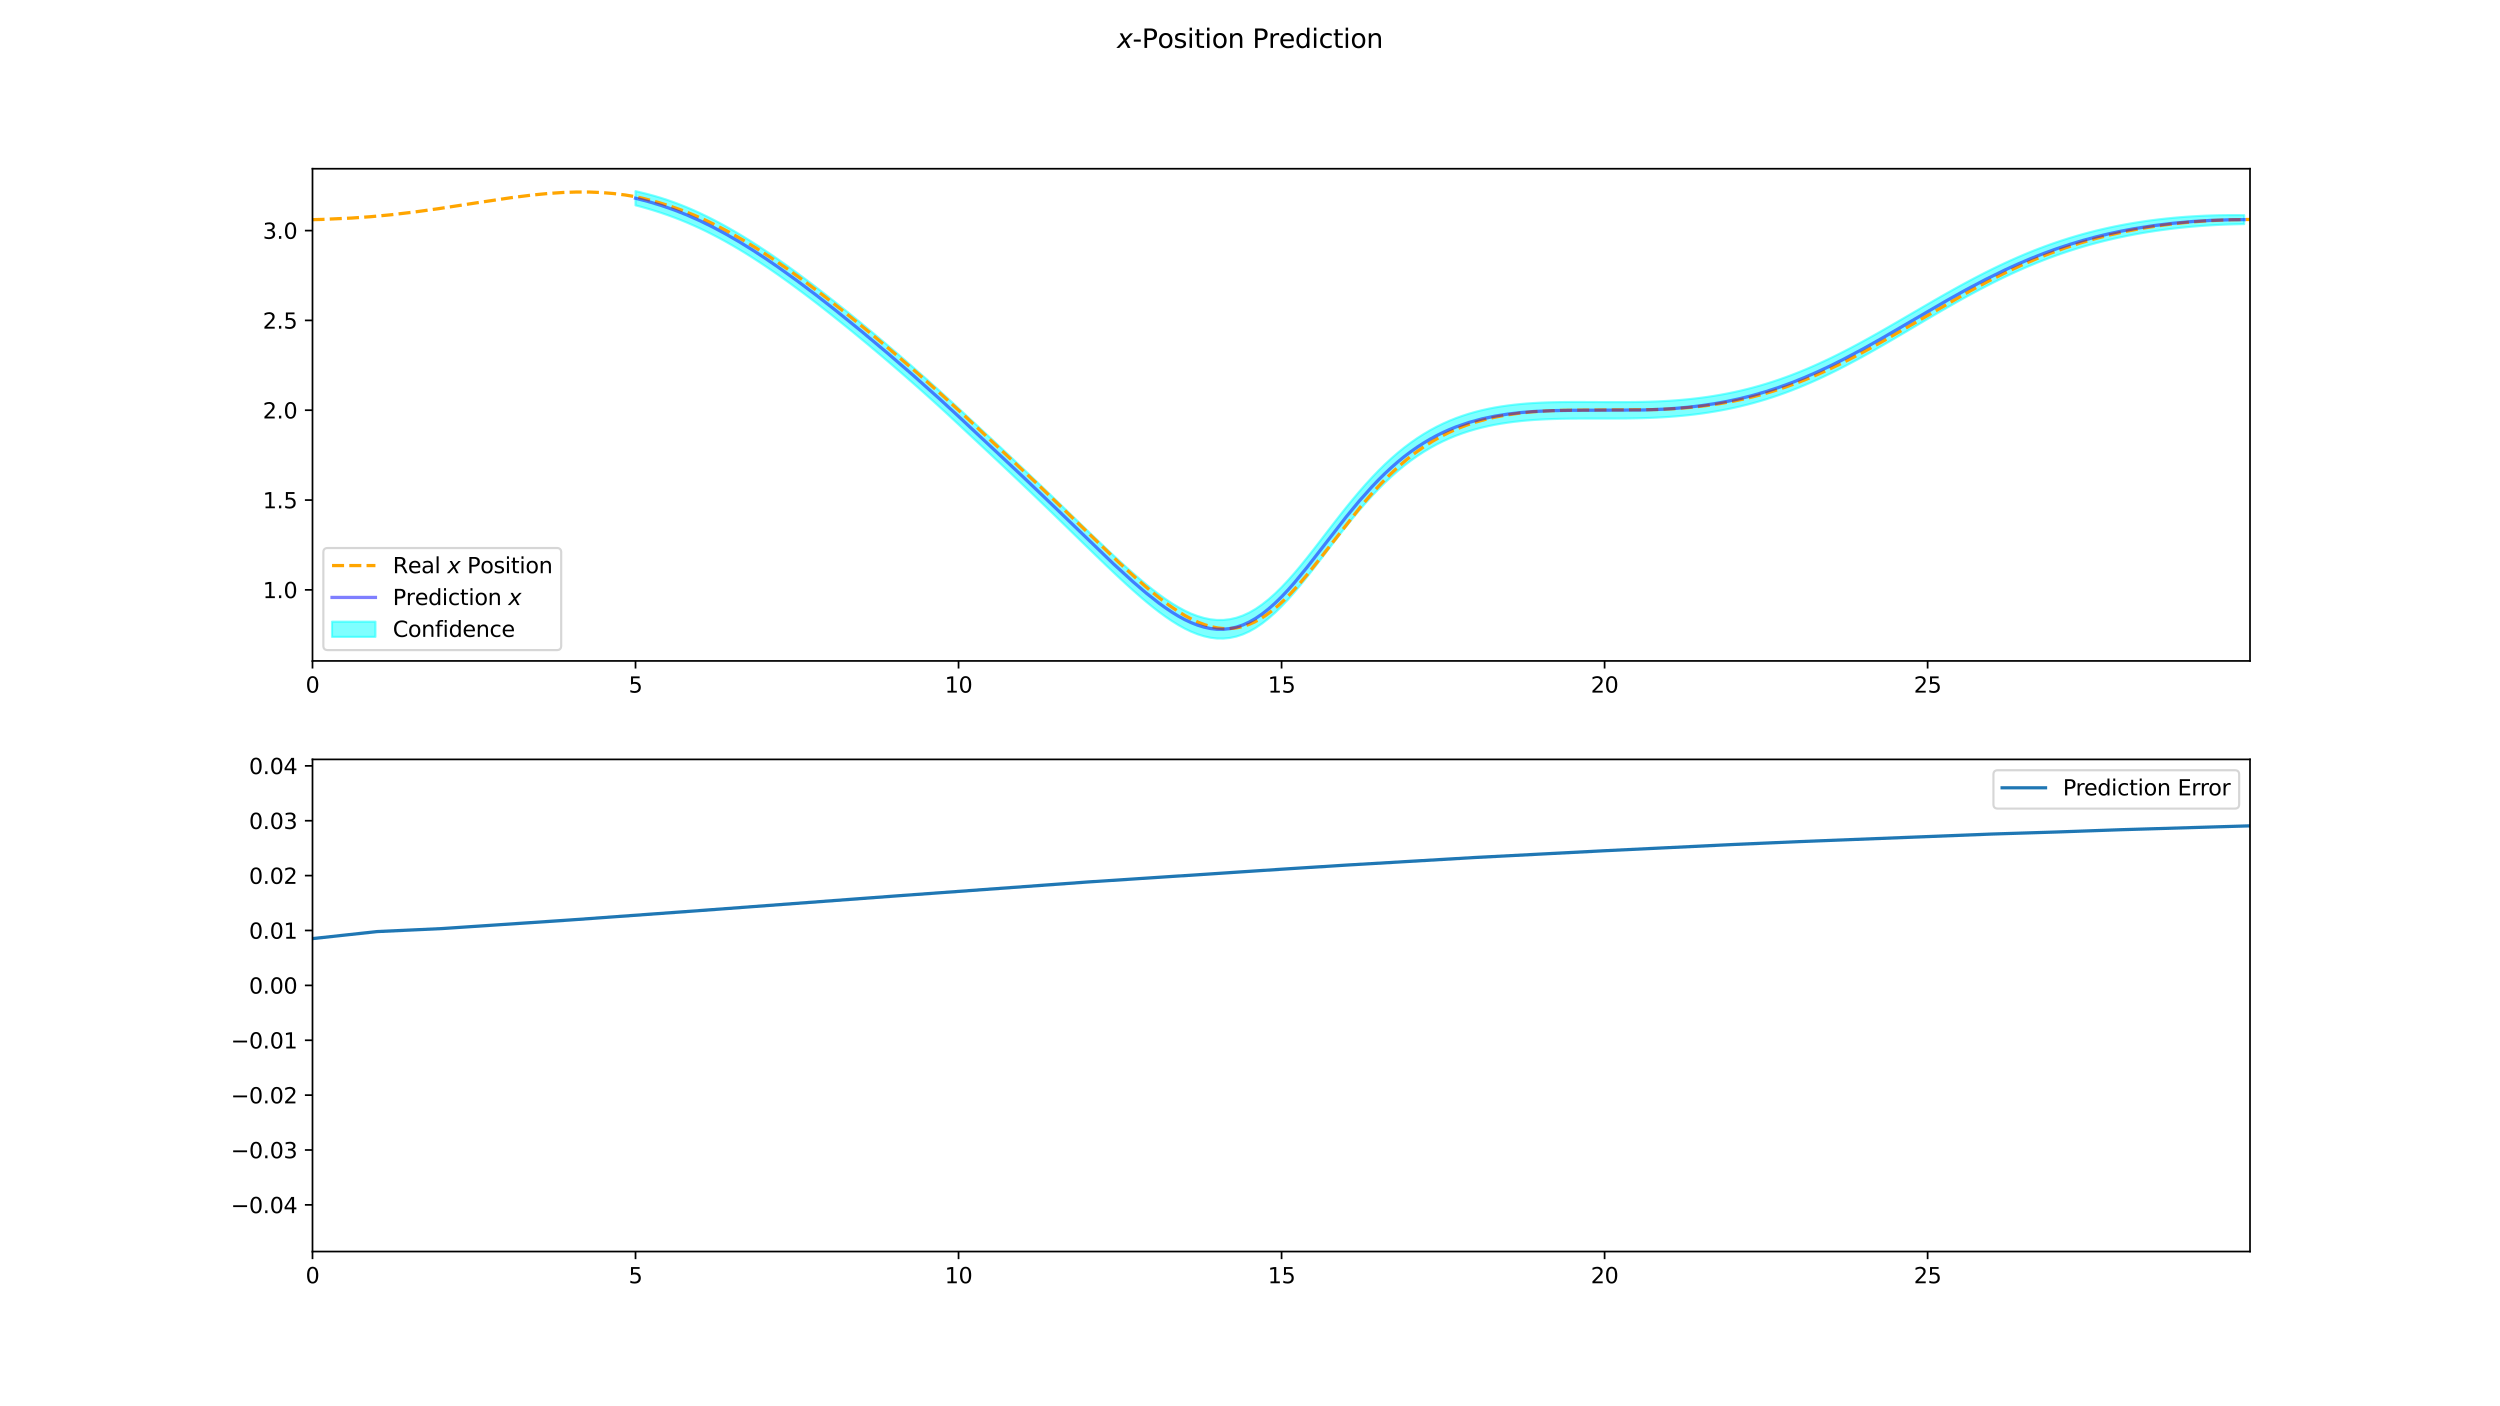 <?xml version="1.0" encoding="utf-8" standalone="no"?>
<!DOCTYPE svg PUBLIC "-//W3C//DTD SVG 1.1//EN"
  "http://www.w3.org/Graphics/SVG/1.1/DTD/svg11.dtd">
<svg xmlns:xlink="http://www.w3.org/1999/xlink" width="1152pt" height="648pt" viewBox="0 0 1152 648" xmlns="http://www.w3.org/2000/svg" version="1.1">
 <defs>
  <style type="text/css">*{stroke-linejoin: round; stroke-linecap: butt}</style>
 </defs>
 <g id="figure_1">
  <g id="patch_1">
   <path d="M 0 648 
L 1152 648 
L 1152 0 
L 0 0 
z
" style="fill: #ffffff"/>
  </g>
  <g id="axes_1">
   <g id="patch_2">
    <path d="M 144 304.56 
L 1036.8 304.56 
L 1036.8 77.76 
L 144 77.76 
z
" style="fill: #ffffff"/>
   </g>
   <g id="PolyCollection_1">
    <defs>
     <path id="m2a485e3bff" d="M 292.85 -559.931 
L 292.85 -553.382 
L 295.827 -552.591 
L 298.804 -551.74 
L 301.781 -550.829 
L 304.758 -549.864 
L 307.735 -548.838 
L 310.712 -547.749 
L 313.689 -546.591 
L 316.666 -545.368 
L 319.643 -544.074 
L 322.62 -542.712 
L 325.597 -541.279 
L 328.574 -539.777 
L 331.551 -538.213 
L 334.528 -536.577 
L 337.505 -534.885 
L 340.481 -533.13 
L 343.458 -531.32 
L 346.435 -529.45 
L 349.412 -527.528 
L 352.389 -525.558 
L 355.366 -523.542 
L 358.343 -521.479 
L 361.32 -519.373 
L 364.297 -517.231 
L 367.274 -515.049 
L 370.251 -512.831 
L 373.228 -510.585 
L 376.205 -508.307 
L 379.182 -505.998 
L 382.159 -503.661 
L 385.136 -501.302 
L 388.113 -498.917 
L 391.09 -496.508 
L 394.067 -494.079 
L 397.044 -491.628 
L 400.021 -489.159 
L 402.998 -486.668 
L 405.975 -484.158 
L 408.952 -481.63 
L 411.929 -479.081 
L 414.906 -476.51 
L 417.883 -473.917 
L 420.86 -471.306 
L 423.837 -468.673 
L 426.814 -466.023 
L 429.791 -463.348 
L 432.768 -460.646 
L 435.745 -457.925 
L 438.722 -455.172 
L 441.699 -452.393 
L 444.676 -449.604 
L 447.653 -446.822 
L 450.63 -444.046 
L 453.607 -441.265 
L 456.584 -438.481 
L 459.561 -435.692 
L 462.538 -432.895 
L 465.515 -430.087 
L 468.492 -427.269 
L 471.469 -424.443 
L 474.446 -421.609 
L 477.423 -418.762 
L 480.4 -415.898 
L 483.377 -413.029 
L 486.354 -410.144 
L 489.331 -407.253 
L 492.308 -404.352 
L 495.285 -401.449 
L 498.262 -398.545 
L 501.239 -395.645 
L 504.216 -392.752 
L 507.193 -389.872 
L 510.17 -387.013 
L 513.147 -384.179 
L 516.124 -381.393 
L 519.101 -378.647 
L 522.078 -375.963 
L 525.055 -373.348 
L 528.032 -370.812 
L 531.009 -368.381 
L 533.986 -366.062 
L 536.963 -363.89 
L 539.94 -361.858 
L 542.917 -360.007 
L 545.894 -358.353 
L 548.871 -356.916 
L 551.848 -355.729 
L 554.825 -354.795 
L 557.802 -354.133 
L 560.779 -353.777 
L 563.756 -353.749 
L 566.733 -354.041 
L 569.71 -354.674 
L 572.687 -355.653 
L 575.664 -356.987 
L 578.641 -358.67 
L 581.618 -360.69 
L 584.595 -363.026 
L 587.572 -365.658 
L 590.549 -368.564 
L 593.526 -371.723 
L 596.503 -375.099 
L 599.48 -378.646 
L 602.457 -382.343 
L 605.434 -386.142 
L 608.411 -390.015 
L 611.388 -393.907 
L 614.365 -397.795 
L 617.342 -401.657 
L 620.319 -405.441 
L 623.296 -409.138 
L 626.273 -412.719 
L 629.25 -416.161 
L 632.227 -419.459 
L 635.204 -422.599 
L 638.181 -425.573 
L 641.158 -428.366 
L 644.135 -430.985 
L 647.112 -433.433 
L 650.089 -435.699 
L 653.066 -437.804 
L 656.043 -439.746 
L 659.02 -441.537 
L 661.997 -443.167 
L 664.974 -444.652 
L 667.951 -446.003 
L 670.928 -447.223 
L 673.905 -448.314 
L 676.882 -449.295 
L 679.859 -450.171 
L 682.836 -450.95 
L 685.813 -451.639 
L 688.79 -452.244 
L 691.767 -452.77 
L 694.744 -453.222 
L 697.721 -453.615 
L 700.698 -453.951 
L 703.675 -454.237 
L 706.652 -454.468 
L 709.629 -454.652 
L 712.606 -454.8 
L 715.583 -454.908 
L 718.56 -454.991 
L 721.537 -455.046 
L 724.514 -455.089 
L 727.49 -455.107 
L 730.467 -455.119 
L 733.444 -455.122 
L 736.421 -455.119 
L 739.398 -455.118 
L 742.375 -455.118 
L 745.352 -455.126 
L 748.329 -455.145 
L 751.306 -455.184 
L 754.283 -455.243 
L 757.26 -455.323 
L 760.237 -455.421 
L 763.214 -455.551 
L 766.191 -455.713 
L 769.168 -455.9 
L 772.145 -456.128 
L 775.122 -456.39 
L 778.099 -456.695 
L 781.076 -457.038 
L 784.053 -457.425 
L 787.03 -457.856 
L 790.007 -458.335 
L 792.984 -458.858 
L 795.961 -459.434 
L 798.938 -460.055 
L 801.915 -460.732 
L 804.892 -461.463 
L 807.869 -462.249 
L 810.846 -463.091 
L 813.823 -463.986 
L 816.8 -464.938 
L 819.777 -465.946 
L 822.754 -467.005 
L 825.731 -468.131 
L 828.708 -469.308 
L 831.685 -470.536 
L 834.662 -471.818 
L 837.639 -473.152 
L 840.616 -474.534 
L 843.593 -475.959 
L 846.57 -477.431 
L 849.547 -478.947 
L 852.524 -480.503 
L 855.501 -482.095 
L 858.478 -483.717 
L 861.455 -485.373 
L 864.432 -487.055 
L 867.409 -488.762 
L 870.386 -490.487 
L 873.363 -492.228 
L 876.34 -493.981 
L 879.317 -495.734 
L 882.294 -497.493 
L 885.271 -499.254 
L 888.248 -501.008 
L 891.225 -502.756 
L 894.202 -504.491 
L 897.179 -506.209 
L 900.156 -507.91 
L 903.133 -509.585 
L 906.11 -511.233 
L 909.087 -512.854 
L 912.064 -514.445 
L 915.041 -516 
L 918.018 -517.517 
L 920.995 -518.998 
L 923.972 -520.437 
L 926.949 -521.835 
L 929.926 -523.188 
L 932.903 -524.499 
L 935.88 -525.766 
L 938.857 -526.987 
L 941.834 -528.161 
L 944.811 -529.288 
L 947.788 -530.371 
L 950.765 -531.405 
L 953.742 -532.399 
L 956.719 -533.343 
L 959.696 -534.246 
L 962.673 -535.104 
L 965.65 -535.917 
L 968.627 -536.689 
L 971.604 -537.418 
L 974.581 -538.108 
L 977.558 -538.755 
L 980.535 -539.367 
L 983.512 -539.941 
L 986.489 -540.476 
L 989.466 -540.975 
L 992.443 -541.441 
L 995.42 -541.873 
L 998.397 -542.271 
L 1001.374 -542.638 
L 1004.351 -542.975 
L 1007.328 -543.279 
L 1010.305 -543.552 
L 1013.282 -543.798 
L 1016.259 -544.015 
L 1019.236 -544.203 
L 1022.213 -544.364 
L 1025.19 -544.497 
L 1028.167 -544.601 
L 1031.144 -544.678 
L 1034.121 -544.728 
L 1034.121 -548.856 
L 1034.121 -548.856 
L 1031.144 -548.887 
L 1028.167 -548.891 
L 1025.19 -548.867 
L 1022.213 -548.814 
L 1019.236 -548.73 
L 1016.259 -548.62 
L 1013.282 -548.48 
L 1010.305 -548.311 
L 1007.328 -548.113 
L 1004.351 -547.882 
L 1001.374 -547.617 
L 998.397 -547.322 
L 995.42 -546.994 
L 992.443 -546.631 
L 989.466 -546.233 
L 986.489 -545.8 
L 983.512 -545.33 
L 980.535 -544.819 
L 977.558 -544.27 
L 974.581 -543.683 
L 971.604 -543.053 
L 968.627 -542.383 
L 965.65 -541.667 
L 962.673 -540.91 
L 959.696 -540.106 
L 956.719 -539.255 
L 953.742 -538.362 
L 950.765 -537.42 
L 947.788 -536.435 
L 944.811 -535.401 
L 941.834 -534.321 
L 938.857 -533.193 
L 935.88 -532.017 
L 932.903 -530.793 
L 929.926 -529.524 
L 926.949 -528.212 
L 923.972 -526.854 
L 920.995 -525.454 
L 918.018 -524.011 
L 915.041 -522.53 
L 912.064 -521.01 
L 909.087 -519.454 
L 906.11 -517.866 
L 903.133 -516.249 
L 900.156 -514.605 
L 897.179 -512.933 
L 894.202 -511.244 
L 891.225 -509.536 
L 888.248 -507.813 
L 885.271 -506.084 
L 882.294 -504.347 
L 879.317 -502.611 
L 876.34 -500.879 
L 873.363 -499.146 
L 870.386 -497.424 
L 867.409 -495.716 
L 864.432 -494.027 
L 861.455 -492.361 
L 858.478 -490.719 
L 855.501 -489.112 
L 852.524 -487.534 
L 849.547 -485.991 
L 846.57 -484.487 
L 843.593 -483.027 
L 840.616 -481.614 
L 837.639 -480.244 
L 834.662 -478.921 
L 831.685 -477.651 
L 828.708 -476.434 
L 825.731 -475.269 
L 822.754 -474.154 
L 819.777 -473.105 
L 816.8 -472.108 
L 813.823 -471.167 
L 810.846 -470.283 
L 807.869 -469.453 
L 804.892 -468.679 
L 801.915 -467.96 
L 798.938 -467.296 
L 795.961 -466.687 
L 792.984 -466.126 
L 790.007 -465.618 
L 787.03 -465.155 
L 784.053 -464.743 
L 781.076 -464.374 
L 778.099 -464.051 
L 775.122 -463.767 
L 772.145 -463.526 
L 769.168 -463.318 
L 766.191 -463.152 
L 763.214 -463.013 
L 760.237 -462.904 
L 757.26 -462.828 
L 754.283 -462.769 
L 751.306 -462.731 
L 748.329 -462.71 
L 745.352 -462.705 
L 742.375 -462.708 
L 739.398 -462.72 
L 736.421 -462.734 
L 733.444 -462.753 
L 730.467 -462.766 
L 727.49 -462.771 
L 724.514 -462.772 
L 721.537 -462.748 
L 718.56 -462.712 
L 715.583 -462.65 
L 712.606 -462.563 
L 709.629 -462.439 
L 706.652 -462.28 
L 703.675 -462.077 
L 700.698 -461.821 
L 697.721 -461.513 
L 694.744 -461.146 
L 691.767 -460.718 
L 688.79 -460.218 
L 685.813 -459.639 
L 682.836 -458.974 
L 679.859 -458.22 
L 676.882 -457.366 
L 673.905 -456.408 
L 670.928 -455.34 
L 667.951 -454.146 
L 664.974 -452.822 
L 661.997 -451.366 
L 659.02 -449.768 
L 656.043 -448.01 
L 653.066 -446.102 
L 650.089 -444.031 
L 647.112 -441.802 
L 644.135 -439.392 
L 641.158 -436.813 
L 638.181 -434.064 
L 635.204 -431.134 
L 632.227 -428.037 
L 629.25 -424.783 
L 626.273 -421.383 
L 623.296 -417.842 
L 620.319 -414.182 
L 617.342 -410.43 
L 614.365 -406.595 
L 611.388 -402.734 
L 608.411 -398.86 
L 605.434 -394.999 
L 602.457 -391.209 
L 599.48 -387.516 
L 596.503 -383.972 
L 593.526 -380.595 
L 590.549 -377.432 
L 587.572 -374.515 
L 584.595 -371.864 
L 581.618 -369.5 
L 578.641 -367.446 
L 575.664 -365.728 
L 572.687 -364.36 
L 569.71 -363.342 
L 566.733 -362.667 
L 563.756 -362.33 
L 560.779 -362.312 
L 557.802 -362.624 
L 554.825 -363.24 
L 551.848 -364.123 
L 548.871 -365.26 
L 545.894 -366.65 
L 542.917 -368.258 
L 539.94 -370.064 
L 536.963 -372.051 
L 533.986 -374.18 
L 531.009 -376.456 
L 528.032 -378.845 
L 525.055 -381.34 
L 522.078 -383.916 
L 519.101 -386.563 
L 516.124 -389.273 
L 513.147 -392.027 
L 510.17 -394.828 
L 507.193 -397.658 
L 504.216 -400.51 
L 501.239 -403.377 
L 498.262 -406.253 
L 495.285 -409.135 
L 492.308 -412.017 
L 489.331 -414.9 
L 486.354 -417.775 
L 483.377 -420.644 
L 480.4 -423.501 
L 477.423 -426.354 
L 474.446 -429.193 
L 471.469 -432.019 
L 468.492 -434.838 
L 465.515 -437.65 
L 462.538 -440.453 
L 459.561 -443.244 
L 456.584 -446.027 
L 453.607 -448.805 
L 450.63 -451.576 
L 447.653 -454.341 
L 444.676 -457.106 
L 441.699 -459.874 
L 438.722 -462.635 
L 435.745 -465.371 
L 432.768 -468.077 
L 429.791 -470.764 
L 426.814 -473.425 
L 423.837 -476.062 
L 420.86 -478.683 
L 417.883 -481.282 
L 414.906 -483.863 
L 411.929 -486.424 
L 408.952 -488.964 
L 405.975 -491.483 
L 402.998 -493.985 
L 400.021 -496.467 
L 397.044 -498.928 
L 394.067 -501.371 
L 391.09 -503.791 
L 388.113 -506.192 
L 385.136 -508.568 
L 382.159 -510.918 
L 379.182 -513.245 
L 376.205 -515.543 
L 373.228 -517.811 
L 370.251 -520.045 
L 367.274 -522.252 
L 364.297 -524.421 
L 361.32 -526.551 
L 358.343 -528.645 
L 355.366 -530.696 
L 352.389 -532.7 
L 349.412 -534.659 
L 346.435 -536.57 
L 343.458 -538.43 
L 340.481 -540.231 
L 337.505 -541.978 
L 334.528 -543.664 
L 331.551 -545.293 
L 328.574 -546.852 
L 325.597 -548.348 
L 322.62 -549.772 
L 319.643 -551.124 
L 316.666 -552.403 
L 313.689 -553.606 
L 310.712 -554.736 
L 307.735 -555.785 
L 304.758 -556.758 
L 301.781 -557.651 
L 298.804 -558.47 
L 295.827 -559.213 
L 292.85 -559.931 
z
" style="stroke: #00ffff; stroke-opacity: 0.5"/>
    </defs>
    <g clip-path="url(#pad5ed4f1d1)">
     <use xlink:href="#m2a485e3bff" x="0" y="648" style="fill: #00ffff; fill-opacity: 0.5; stroke: #00ffff; stroke-opacity: 0.5"/>
    </g>
   </g>
   <g id="matplotlib.axis_1">
    <g id="xtick_1">
     <g id="line2d_1">
      <defs>
       <path id="me3523893ed" d="M 0 0 
L 0 3.5 
" style="stroke: #000000; stroke-width: 0.8"/>
      </defs>
      <g>
       <use xlink:href="#me3523893ed" x="144" y="304.56" style="stroke: #000000; stroke-width: 0.8"/>
      </g>
     </g>
     <g id="text_1">
      <!-- 0 -->
      <g transform="translate(140.819 319.158) scale(0.1 -0.1)">
       <defs>
        <path id="DejaVuSans-30" d="M 2034 4250 
Q 1547 4250 1301 3770 
Q 1056 3291 1056 2328 
Q 1056 1369 1301 889 
Q 1547 409 2034 409 
Q 2525 409 2770 889 
Q 3016 1369 3016 2328 
Q 3016 3291 2770 3770 
Q 2525 4250 2034 4250 
z
M 2034 4750 
Q 2819 4750 3233 4129 
Q 3647 3509 3647 2328 
Q 3647 1150 3233 529 
Q 2819 -91 2034 -91 
Q 1250 -91 836 529 
Q 422 1150 422 2328 
Q 422 3509 836 4129 
Q 1250 4750 2034 4750 
z
" transform="scale(0.016)"/>
       </defs>
       <use xlink:href="#DejaVuSans-30"/>
      </g>
     </g>
    </g>
    <g id="xtick_2">
     <g id="line2d_2">
      <g>
       <use xlink:href="#me3523893ed" x="292.85" y="304.56" style="stroke: #000000; stroke-width: 0.8"/>
      </g>
     </g>
     <g id="text_2">
      <!-- 5 -->
      <g transform="translate(289.668 319.158) scale(0.1 -0.1)">
       <defs>
        <path id="DejaVuSans-35" d="M 691 4666 
L 3169 4666 
L 3169 4134 
L 1269 4134 
L 1269 2991 
Q 1406 3038 1543 3061 
Q 1681 3084 1819 3084 
Q 2600 3084 3056 2656 
Q 3513 2228 3513 1497 
Q 3513 744 3044 326 
Q 2575 -91 1722 -91 
Q 1428 -91 1123 -41 
Q 819 9 494 109 
L 494 744 
Q 775 591 1075 516 
Q 1375 441 1709 441 
Q 2250 441 2565 725 
Q 2881 1009 2881 1497 
Q 2881 1984 2565 2268 
Q 2250 2553 1709 2553 
Q 1456 2553 1204 2497 
Q 953 2441 691 2322 
L 691 4666 
z
" transform="scale(0.016)"/>
       </defs>
       <use xlink:href="#DejaVuSans-35"/>
      </g>
     </g>
    </g>
    <g id="xtick_3">
     <g id="line2d_3">
      <g>
       <use xlink:href="#me3523893ed" x="441.699" y="304.56" style="stroke: #000000; stroke-width: 0.8"/>
      </g>
     </g>
     <g id="text_3">
      <!-- 10 -->
      <g transform="translate(435.337 319.158) scale(0.1 -0.1)">
       <defs>
        <path id="DejaVuSans-31" d="M 794 531 
L 1825 531 
L 1825 4091 
L 703 3866 
L 703 4441 
L 1819 4666 
L 2450 4666 
L 2450 531 
L 3481 531 
L 3481 0 
L 794 0 
L 794 531 
z
" transform="scale(0.016)"/>
       </defs>
       <use xlink:href="#DejaVuSans-31"/>
       <use xlink:href="#DejaVuSans-30" x="63.623"/>
      </g>
     </g>
    </g>
    <g id="xtick_4">
     <g id="line2d_4">
      <g>
       <use xlink:href="#me3523893ed" x="590.549" y="304.56" style="stroke: #000000; stroke-width: 0.8"/>
      </g>
     </g>
     <g id="text_4">
      <!-- 15 -->
      <g transform="translate(584.186 319.158) scale(0.1 -0.1)">
       <use xlink:href="#DejaVuSans-31"/>
       <use xlink:href="#DejaVuSans-35" x="63.623"/>
      </g>
     </g>
    </g>
    <g id="xtick_5">
     <g id="line2d_5">
      <g>
       <use xlink:href="#me3523893ed" x="739.398" y="304.56" style="stroke: #000000; stroke-width: 0.8"/>
      </g>
     </g>
     <g id="text_5">
      <!-- 20 -->
      <g transform="translate(733.036 319.158) scale(0.1 -0.1)">
       <defs>
        <path id="DejaVuSans-32" d="M 1228 531 
L 3431 531 
L 3431 0 
L 469 0 
L 469 531 
Q 828 903 1448 1529 
Q 2069 2156 2228 2338 
Q 2531 2678 2651 2914 
Q 2772 3150 2772 3378 
Q 2772 3750 2511 3984 
Q 2250 4219 1831 4219 
Q 1534 4219 1204 4116 
Q 875 4013 500 3803 
L 500 4441 
Q 881 4594 1212 4672 
Q 1544 4750 1819 4750 
Q 2544 4750 2975 4387 
Q 3406 4025 3406 3419 
Q 3406 3131 3298 2873 
Q 3191 2616 2906 2266 
Q 2828 2175 2409 1742 
Q 1991 1309 1228 531 
z
" transform="scale(0.016)"/>
       </defs>
       <use xlink:href="#DejaVuSans-32"/>
       <use xlink:href="#DejaVuSans-30" x="63.623"/>
      </g>
     </g>
    </g>
    <g id="xtick_6">
     <g id="line2d_6">
      <g>
       <use xlink:href="#me3523893ed" x="888.248" y="304.56" style="stroke: #000000; stroke-width: 0.8"/>
      </g>
     </g>
     <g id="text_6">
      <!-- 25 -->
      <g transform="translate(881.886 319.158) scale(0.1 -0.1)">
       <use xlink:href="#DejaVuSans-32"/>
       <use xlink:href="#DejaVuSans-35" x="63.623"/>
      </g>
     </g>
    </g>
   </g>
   <g id="matplotlib.axis_2">
    <g id="ytick_1">
     <g id="line2d_7">
      <defs>
       <path id="m85479d4dec" d="M 0 0 
L -3.5 0 
" style="stroke: #000000; stroke-width: 0.8"/>
      </defs>
      <g>
       <use xlink:href="#m85479d4dec" x="144" y="271.815" style="stroke: #000000; stroke-width: 0.8"/>
      </g>
     </g>
     <g id="text_7">
      <!-- 1.0 -->
      <g transform="translate(121.097 275.615) scale(0.1 -0.1)">
       <defs>
        <path id="DejaVuSans-2e" d="M 684 794 
L 1344 794 
L 1344 0 
L 684 0 
L 684 794 
z
" transform="scale(0.016)"/>
       </defs>
       <use xlink:href="#DejaVuSans-31"/>
       <use xlink:href="#DejaVuSans-2e" x="63.623"/>
       <use xlink:href="#DejaVuSans-30" x="95.41"/>
      </g>
     </g>
    </g>
    <g id="ytick_2">
     <g id="line2d_8">
      <g>
       <use xlink:href="#m85479d4dec" x="144" y="230.423" style="stroke: #000000; stroke-width: 0.8"/>
      </g>
     </g>
     <g id="text_8">
      <!-- 1.5 -->
      <g transform="translate(121.097 234.222) scale(0.1 -0.1)">
       <use xlink:href="#DejaVuSans-31"/>
       <use xlink:href="#DejaVuSans-2e" x="63.623"/>
       <use xlink:href="#DejaVuSans-35" x="95.41"/>
      </g>
     </g>
    </g>
    <g id="ytick_3">
     <g id="line2d_9">
      <g>
       <use xlink:href="#m85479d4dec" x="144" y="189.031" style="stroke: #000000; stroke-width: 0.8"/>
      </g>
     </g>
     <g id="text_9">
      <!-- 2.0 -->
      <g transform="translate(121.097 192.83) scale(0.1 -0.1)">
       <use xlink:href="#DejaVuSans-32"/>
       <use xlink:href="#DejaVuSans-2e" x="63.623"/>
       <use xlink:href="#DejaVuSans-30" x="95.41"/>
      </g>
     </g>
    </g>
    <g id="ytick_4">
     <g id="line2d_10">
      <g>
       <use xlink:href="#m85479d4dec" x="144" y="147.639" style="stroke: #000000; stroke-width: 0.8"/>
      </g>
     </g>
     <g id="text_10">
      <!-- 2.5 -->
      <g transform="translate(121.097 151.438) scale(0.1 -0.1)">
       <use xlink:href="#DejaVuSans-32"/>
       <use xlink:href="#DejaVuSans-2e" x="63.623"/>
       <use xlink:href="#DejaVuSans-35" x="95.41"/>
      </g>
     </g>
    </g>
    <g id="ytick_5">
     <g id="line2d_11">
      <g>
       <use xlink:href="#m85479d4dec" x="144" y="106.247" style="stroke: #000000; stroke-width: 0.8"/>
      </g>
     </g>
     <g id="text_11">
      <!-- 3.0 -->
      <g transform="translate(121.097 110.046) scale(0.1 -0.1)">
       <defs>
        <path id="DejaVuSans-33" d="M 2597 2516 
Q 3050 2419 3304 2112 
Q 3559 1806 3559 1356 
Q 3559 666 3084 287 
Q 2609 -91 1734 -91 
Q 1441 -91 1130 -33 
Q 819 25 488 141 
L 488 750 
Q 750 597 1062 519 
Q 1375 441 1716 441 
Q 2309 441 2620 675 
Q 2931 909 2931 1356 
Q 2931 1769 2642 2001 
Q 2353 2234 1838 2234 
L 1294 2234 
L 1294 2753 
L 1863 2753 
Q 2328 2753 2575 2939 
Q 2822 3125 2822 3475 
Q 2822 3834 2567 4026 
Q 2313 4219 1838 4219 
Q 1578 4219 1281 4162 
Q 984 4106 628 3988 
L 628 4550 
Q 988 4650 1302 4700 
Q 1616 4750 1894 4750 
Q 2613 4750 3031 4423 
Q 3450 4097 3450 3541 
Q 3450 3153 3228 2886 
Q 3006 2619 2597 2516 
z
" transform="scale(0.016)"/>
       </defs>
       <use xlink:href="#DejaVuSans-33"/>
       <use xlink:href="#DejaVuSans-2e" x="63.623"/>
       <use xlink:href="#DejaVuSans-30" x="95.41"/>
      </g>
     </g>
    </g>
   </g>
   <g id="line2d_12">
    <path d="M 144 101.225 
L 148.465 101.104 
L 161.862 100.49 
L 171.091 99.831 
L 180.319 98.951 
L 190.739 97.725 
L 202.051 96.159 
L 219.616 93.462 
L 235.394 91.11 
L 244.92 89.909 
L 252.66 89.149 
L 259.507 88.69 
L 265.759 88.483 
L 271.713 88.501 
L 277.072 88.724 
L 282.728 89.184 
L 288.086 89.849 
L 293.147 90.695 
L 296.422 91.435 
L 303.269 93.262 
L 308.925 95.022 
L 314.284 96.922 
L 319.643 99.054 
L 325.001 101.42 
L 330.657 104.167 
L 336.314 107.158 
L 342.565 110.723 
L 348.817 114.548 
L 355.664 119.001 
L 362.809 123.915 
L 370.549 129.499 
L 379.48 136.23 
L 389.304 143.936 
L 400.319 152.884 
L 411.632 162.359 
L 422.944 172.127 
L 434.257 182.186 
L 444.379 191.478 
L 478.912 223.871 
L 496.178 240.509 
L 515.231 258.847 
L 523.269 266.239 
L 529.521 271.683 
L 534.581 275.794 
L 538.749 278.914 
L 542.619 281.57 
L 546.192 283.755 
L 549.466 285.51 
L 552.443 286.86 
L 555.42 287.969 
L 558.397 288.83 
L 561.077 289.362 
L 563.458 289.623 
L 566.138 289.672 
L 568.519 289.502 
L 570.901 289.117 
L 573.282 288.514 
L 575.664 287.69 
L 578.045 286.637 
L 580.427 285.358 
L 583.106 283.663 
L 585.786 281.709 
L 588.763 279.249 
L 591.74 276.507 
L 595.014 273.188 
L 598.587 269.25 
L 602.755 264.318 
L 608.113 257.589 
L 627.166 233.258 
L 631.929 227.705 
L 636.395 222.83 
L 640.562 218.61 
L 644.432 215.002 
L 648.303 211.682 
L 652.173 208.662 
L 656.043 205.919 
L 659.913 203.443 
L 663.783 201.238 
L 667.653 199.28 
L 671.523 197.552 
L 675.691 195.941 
L 680.156 194.462 
L 684.622 193.218 
L 689.385 192.122 
L 694.446 191.192 
L 700.102 190.394 
L 706.056 189.779 
L 712.606 189.341 
L 720.048 189.07 
L 729.574 188.953 
L 762.917 188.736 
L 771.252 188.338 
L 778.695 187.755 
L 785.84 186.963 
L 792.389 186.012 
L 798.641 184.892 
L 804.595 183.617 
L 810.549 182.124 
L 816.8 180.32 
L 823.052 178.273 
L 828.708 176.198 
L 834.96 173.683 
L 841.509 170.797 
L 848.356 167.538 
L 855.799 163.733 
L 864.134 159.21 
L 873.959 153.612 
L 908.194 133.863 
L 916.827 129.273 
L 924.567 125.416 
L 931.712 122.104 
L 938.559 119.162 
L 945.406 116.468 
L 952.253 114.022 
L 959.101 111.816 
L 965.65 109.929 
L 972.497 108.186 
L 979.642 106.606 
L 986.787 105.251 
L 994.229 104.071 
L 1001.671 103.108 
L 1009.412 102.321 
L 1017.747 101.708 
L 1026.381 101.31 
L 1034.716 101.154 
L 1036.8 101.148 
L 1036.8 101.148 
" clip-path="url(#pad5ed4f1d1)" style="fill: none; stroke-dasharray: 5.55,2.4; stroke-dashoffset: 0; stroke: #ffa500; stroke-width: 1.5"/>
   </g>
   <g id="line2d_13">
    <path d="M 292.85 91.344 
L 298.804 92.895 
L 304.758 94.689 
L 310.712 96.757 
L 316.666 99.115 
L 322.62 101.758 
L 328.574 104.686 
L 334.528 107.88 
L 340.481 111.319 
L 346.435 114.99 
L 352.389 118.871 
L 358.343 122.938 
L 367.274 129.349 
L 376.205 136.075 
L 385.136 143.065 
L 397.044 152.722 
L 408.952 162.703 
L 420.86 173.006 
L 432.768 183.639 
L 441.699 191.867 
L 471.469 219.769 
L 486.354 234.04 
L 513.147 259.897 
L 522.078 268.06 
L 528.032 273.172 
L 533.986 277.879 
L 536.963 280.03 
L 539.94 282.039 
L 542.917 283.867 
L 545.894 285.498 
L 548.871 286.912 
L 551.848 288.074 
L 554.825 288.982 
L 557.802 289.621 
L 560.779 289.956 
L 563.756 289.961 
L 566.733 289.646 
L 569.71 288.992 
L 572.687 287.994 
L 575.664 286.643 
L 578.641 284.942 
L 581.618 282.905 
L 584.595 280.555 
L 587.572 277.913 
L 590.549 275.002 
L 593.526 271.841 
L 596.503 268.465 
L 602.457 261.224 
L 611.388 249.679 
L 620.319 238.188 
L 626.273 230.949 
L 632.227 224.252 
L 635.204 221.133 
L 638.181 218.182 
L 641.158 215.41 
L 644.135 212.812 
L 647.112 210.383 
L 650.089 208.135 
L 653.066 206.047 
L 656.043 204.122 
L 659.02 202.347 
L 661.997 200.734 
L 664.974 199.263 
L 667.951 197.926 
L 670.928 196.719 
L 676.882 194.669 
L 682.836 193.038 
L 688.79 191.769 
L 694.744 190.816 
L 700.698 190.114 
L 706.652 189.626 
L 715.583 189.221 
L 724.514 189.07 
L 757.26 188.924 
L 766.191 188.568 
L 772.145 188.173 
L 778.099 187.627 
L 784.053 186.916 
L 790.007 186.024 
L 795.961 184.94 
L 801.915 183.654 
L 807.869 182.149 
L 813.823 180.424 
L 819.777 178.475 
L 825.731 176.3 
L 831.685 173.906 
L 837.639 171.302 
L 843.593 168.507 
L 849.547 165.531 
L 858.478 160.782 
L 867.409 155.761 
L 882.294 147.08 
L 897.179 138.429 
L 906.11 133.451 
L 915.041 128.735 
L 923.972 124.354 
L 929.926 121.644 
L 935.88 119.109 
L 941.834 116.759 
L 947.788 114.597 
L 953.742 112.62 
L 959.696 110.824 
L 965.65 109.208 
L 971.604 107.765 
L 977.558 106.487 
L 983.512 105.364 
L 992.443 103.964 
L 1001.374 102.873 
L 1010.305 102.068 
L 1019.236 101.534 
L 1028.167 101.254 
L 1034.121 101.208 
L 1034.121 101.208 
" clip-path="url(#pad5ed4f1d1)" style="fill: none; stroke: #0000ff; stroke-opacity: 0.5; stroke-width: 1.5; stroke-linecap: square"/>
   </g>
   <g id="patch_3">
    <path d="M 144 304.56 
L 144 77.76 
" style="fill: none; stroke: #000000; stroke-width: 0.8; stroke-linejoin: miter; stroke-linecap: square"/>
   </g>
   <g id="patch_4">
    <path d="M 1036.8 304.56 
L 1036.8 77.76 
" style="fill: none; stroke: #000000; stroke-width: 0.8; stroke-linejoin: miter; stroke-linecap: square"/>
   </g>
   <g id="patch_5">
    <path d="M 144 304.56 
L 1036.8 304.56 
" style="fill: none; stroke: #000000; stroke-width: 0.8; stroke-linejoin: miter; stroke-linecap: square"/>
   </g>
   <g id="patch_6">
    <path d="M 144 77.76 
L 1036.8 77.76 
" style="fill: none; stroke: #000000; stroke-width: 0.8; stroke-linejoin: miter; stroke-linecap: square"/>
   </g>
   <g id="legend_1">
    <g id="patch_7">
     <path d="M 151 299.56 
L 256.6 299.56 
Q 258.6 299.56 258.6 297.56 
L 258.6 254.526 
Q 258.6 252.526 256.6 252.526 
L 151 252.526 
Q 149 252.526 149 254.526 
L 149 297.56 
Q 149 299.56 151 299.56 
z
" style="fill: #ffffff; opacity: 0.8; stroke: #cccccc; stroke-linejoin: miter"/>
    </g>
    <g id="line2d_14">
     <path d="M 153 260.624 
L 163 260.624 
L 173 260.624 
" style="fill: none; stroke-dasharray: 5.55,2.4; stroke-dashoffset: 0; stroke: #ffa500; stroke-width: 1.5"/>
    </g>
    <g id="text_12">
     <!-- Real $x$ Position -->
     <g transform="translate(181 264.124) scale(0.1 -0.1)">
      <defs>
       <path id="DejaVuSans-52" d="M 2841 2188 
Q 3044 2119 3236 1894 
Q 3428 1669 3622 1275 
L 4263 0 
L 3584 0 
L 2988 1197 
Q 2756 1666 2539 1819 
Q 2322 1972 1947 1972 
L 1259 1972 
L 1259 0 
L 628 0 
L 628 4666 
L 2053 4666 
Q 2853 4666 3247 4331 
Q 3641 3997 3641 3322 
Q 3641 2881 3436 2590 
Q 3231 2300 2841 2188 
z
M 1259 4147 
L 1259 2491 
L 2053 2491 
Q 2509 2491 2742 2702 
Q 2975 2913 2975 3322 
Q 2975 3731 2742 3939 
Q 2509 4147 2053 4147 
L 1259 4147 
z
" transform="scale(0.016)"/>
       <path id="DejaVuSans-65" d="M 3597 1894 
L 3597 1613 
L 953 1613 
Q 991 1019 1311 708 
Q 1631 397 2203 397 
Q 2534 397 2845 478 
Q 3156 559 3463 722 
L 3463 178 
Q 3153 47 2828 -22 
Q 2503 -91 2169 -91 
Q 1331 -91 842 396 
Q 353 884 353 1716 
Q 353 2575 817 3079 
Q 1281 3584 2069 3584 
Q 2775 3584 3186 3129 
Q 3597 2675 3597 1894 
z
M 3022 2063 
Q 3016 2534 2758 2815 
Q 2500 3097 2075 3097 
Q 1594 3097 1305 2825 
Q 1016 2553 972 2059 
L 3022 2063 
z
" transform="scale(0.016)"/>
       <path id="DejaVuSans-61" d="M 2194 1759 
Q 1497 1759 1228 1600 
Q 959 1441 959 1056 
Q 959 750 1161 570 
Q 1363 391 1709 391 
Q 2188 391 2477 730 
Q 2766 1069 2766 1631 
L 2766 1759 
L 2194 1759 
z
M 3341 1997 
L 3341 0 
L 2766 0 
L 2766 531 
Q 2569 213 2275 61 
Q 1981 -91 1556 -91 
Q 1019 -91 701 211 
Q 384 513 384 1019 
Q 384 1609 779 1909 
Q 1175 2209 1959 2209 
L 2766 2209 
L 2766 2266 
Q 2766 2663 2505 2880 
Q 2244 3097 1772 3097 
Q 1472 3097 1187 3025 
Q 903 2953 641 2809 
L 641 3341 
Q 956 3463 1253 3523 
Q 1550 3584 1831 3584 
Q 2591 3584 2966 3190 
Q 3341 2797 3341 1997 
z
" transform="scale(0.016)"/>
       <path id="DejaVuSans-6c" d="M 603 4863 
L 1178 4863 
L 1178 0 
L 603 0 
L 603 4863 
z
" transform="scale(0.016)"/>
       <path id="DejaVuSans-20" transform="scale(0.016)"/>
       <path id="DejaVuSans-Oblique-78" d="M 3841 3500 
L 2234 1784 
L 3219 0 
L 2559 0 
L 1819 1388 
L 531 0 
L -166 0 
L 1556 1844 
L 641 3500 
L 1300 3500 
L 1972 2234 
L 3144 3500 
L 3841 3500 
z
" transform="scale(0.016)"/>
       <path id="DejaVuSans-50" d="M 1259 4147 
L 1259 2394 
L 2053 2394 
Q 2494 2394 2734 2622 
Q 2975 2850 2975 3272 
Q 2975 3691 2734 3919 
Q 2494 4147 2053 4147 
L 1259 4147 
z
M 628 4666 
L 2053 4666 
Q 2838 4666 3239 4311 
Q 3641 3956 3641 3272 
Q 3641 2581 3239 2228 
Q 2838 1875 2053 1875 
L 1259 1875 
L 1259 0 
L 628 0 
L 628 4666 
z
" transform="scale(0.016)"/>
       <path id="DejaVuSans-6f" d="M 1959 3097 
Q 1497 3097 1228 2736 
Q 959 2375 959 1747 
Q 959 1119 1226 758 
Q 1494 397 1959 397 
Q 2419 397 2687 759 
Q 2956 1122 2956 1747 
Q 2956 2369 2687 2733 
Q 2419 3097 1959 3097 
z
M 1959 3584 
Q 2709 3584 3137 3096 
Q 3566 2609 3566 1747 
Q 3566 888 3137 398 
Q 2709 -91 1959 -91 
Q 1206 -91 779 398 
Q 353 888 353 1747 
Q 353 2609 779 3096 
Q 1206 3584 1959 3584 
z
" transform="scale(0.016)"/>
       <path id="DejaVuSans-73" d="M 2834 3397 
L 2834 2853 
Q 2591 2978 2328 3040 
Q 2066 3103 1784 3103 
Q 1356 3103 1142 2972 
Q 928 2841 928 2578 
Q 928 2378 1081 2264 
Q 1234 2150 1697 2047 
L 1894 2003 
Q 2506 1872 2764 1633 
Q 3022 1394 3022 966 
Q 3022 478 2636 193 
Q 2250 -91 1575 -91 
Q 1294 -91 989 -36 
Q 684 19 347 128 
L 347 722 
Q 666 556 975 473 
Q 1284 391 1588 391 
Q 1994 391 2212 530 
Q 2431 669 2431 922 
Q 2431 1156 2273 1281 
Q 2116 1406 1581 1522 
L 1381 1569 
Q 847 1681 609 1914 
Q 372 2147 372 2553 
Q 372 3047 722 3315 
Q 1072 3584 1716 3584 
Q 2034 3584 2315 3537 
Q 2597 3491 2834 3397 
z
" transform="scale(0.016)"/>
       <path id="DejaVuSans-69" d="M 603 3500 
L 1178 3500 
L 1178 0 
L 603 0 
L 603 3500 
z
M 603 4863 
L 1178 4863 
L 1178 4134 
L 603 4134 
L 603 4863 
z
" transform="scale(0.016)"/>
       <path id="DejaVuSans-74" d="M 1172 4494 
L 1172 3500 
L 2356 3500 
L 2356 3053 
L 1172 3053 
L 1172 1153 
Q 1172 725 1289 603 
Q 1406 481 1766 481 
L 2356 481 
L 2356 0 
L 1766 0 
Q 1100 0 847 248 
Q 594 497 594 1153 
L 594 3053 
L 172 3053 
L 172 3500 
L 594 3500 
L 594 4494 
L 1172 4494 
z
" transform="scale(0.016)"/>
       <path id="DejaVuSans-6e" d="M 3513 2113 
L 3513 0 
L 2938 0 
L 2938 2094 
Q 2938 2591 2744 2837 
Q 2550 3084 2163 3084 
Q 1697 3084 1428 2787 
Q 1159 2491 1159 1978 
L 1159 0 
L 581 0 
L 581 3500 
L 1159 3500 
L 1159 2956 
Q 1366 3272 1645 3428 
Q 1925 3584 2291 3584 
Q 2894 3584 3203 3211 
Q 3513 2838 3513 2113 
z
" transform="scale(0.016)"/>
      </defs>
      <use xlink:href="#DejaVuSans-52" transform="translate(0 0.016)"/>
      <use xlink:href="#DejaVuSans-65" transform="translate(69.482 0.016)"/>
      <use xlink:href="#DejaVuSans-61" transform="translate(131.006 0.016)"/>
      <use xlink:href="#DejaVuSans-6c" transform="translate(192.285 0.016)"/>
      <use xlink:href="#DejaVuSans-20" transform="translate(220.068 0.016)"/>
      <use xlink:href="#DejaVuSans-Oblique-78" transform="translate(251.855 0.016)"/>
      <use xlink:href="#DejaVuSans-20" transform="translate(311.035 0.016)"/>
      <use xlink:href="#DejaVuSans-50" transform="translate(342.822 0.016)"/>
      <use xlink:href="#DejaVuSans-6f" transform="translate(403.125 0.016)"/>
      <use xlink:href="#DejaVuSans-73" transform="translate(464.307 0.016)"/>
      <use xlink:href="#DejaVuSans-69" transform="translate(516.406 0.016)"/>
      <use xlink:href="#DejaVuSans-74" transform="translate(544.189 0.016)"/>
      <use xlink:href="#DejaVuSans-69" transform="translate(583.398 0.016)"/>
      <use xlink:href="#DejaVuSans-6f" transform="translate(611.182 0.016)"/>
      <use xlink:href="#DejaVuSans-6e" transform="translate(672.363 0.016)"/>
     </g>
    </g>
    <g id="line2d_15">
     <path d="M 153 275.302 
L 163 275.302 
L 173 275.302 
" style="fill: none; stroke: #0000ff; stroke-opacity: 0.5; stroke-width: 1.5; stroke-linecap: square"/>
    </g>
    <g id="text_13">
     <!-- Prediction $x$ -->
     <g transform="translate(181 278.802) scale(0.1 -0.1)">
      <defs>
       <path id="DejaVuSans-72" d="M 2631 2963 
Q 2534 3019 2420 3045 
Q 2306 3072 2169 3072 
Q 1681 3072 1420 2755 
Q 1159 2438 1159 1844 
L 1159 0 
L 581 0 
L 581 3500 
L 1159 3500 
L 1159 2956 
Q 1341 3275 1631 3429 
Q 1922 3584 2338 3584 
Q 2397 3584 2469 3576 
Q 2541 3569 2628 3553 
L 2631 2963 
z
" transform="scale(0.016)"/>
       <path id="DejaVuSans-64" d="M 2906 2969 
L 2906 4863 
L 3481 4863 
L 3481 0 
L 2906 0 
L 2906 525 
Q 2725 213 2448 61 
Q 2172 -91 1784 -91 
Q 1150 -91 751 415 
Q 353 922 353 1747 
Q 353 2572 751 3078 
Q 1150 3584 1784 3584 
Q 2172 3584 2448 3432 
Q 2725 3281 2906 2969 
z
M 947 1747 
Q 947 1113 1208 752 
Q 1469 391 1925 391 
Q 2381 391 2643 752 
Q 2906 1113 2906 1747 
Q 2906 2381 2643 2742 
Q 2381 3103 1925 3103 
Q 1469 3103 1208 2742 
Q 947 2381 947 1747 
z
" transform="scale(0.016)"/>
       <path id="DejaVuSans-63" d="M 3122 3366 
L 3122 2828 
Q 2878 2963 2633 3030 
Q 2388 3097 2138 3097 
Q 1578 3097 1268 2742 
Q 959 2388 959 1747 
Q 959 1106 1268 751 
Q 1578 397 2138 397 
Q 2388 397 2633 464 
Q 2878 531 3122 666 
L 3122 134 
Q 2881 22 2623 -34 
Q 2366 -91 2075 -91 
Q 1284 -91 818 406 
Q 353 903 353 1747 
Q 353 2603 823 3093 
Q 1294 3584 2113 3584 
Q 2378 3584 2631 3529 
Q 2884 3475 3122 3366 
z
" transform="scale(0.016)"/>
      </defs>
      <use xlink:href="#DejaVuSans-50" transform="translate(0 0.016)"/>
      <use xlink:href="#DejaVuSans-72" transform="translate(60.303 0.016)"/>
      <use xlink:href="#DejaVuSans-65" transform="translate(101.416 0.016)"/>
      <use xlink:href="#DejaVuSans-64" transform="translate(162.939 0.016)"/>
      <use xlink:href="#DejaVuSans-69" transform="translate(226.416 0.016)"/>
      <use xlink:href="#DejaVuSans-63" transform="translate(254.199 0.016)"/>
      <use xlink:href="#DejaVuSans-74" transform="translate(309.18 0.016)"/>
      <use xlink:href="#DejaVuSans-69" transform="translate(348.389 0.016)"/>
      <use xlink:href="#DejaVuSans-6f" transform="translate(376.172 0.016)"/>
      <use xlink:href="#DejaVuSans-6e" transform="translate(437.354 0.016)"/>
      <use xlink:href="#DejaVuSans-20" transform="translate(500.732 0.016)"/>
      <use xlink:href="#DejaVuSans-Oblique-78" transform="translate(532.52 0.016)"/>
     </g>
    </g>
    <g id="patch_8">
     <path d="M 153 293.48 
L 173 293.48 
L 173 286.48 
L 153 286.48 
z
" style="fill: #00ffff; fill-opacity: 0.5; stroke: #00ffff; stroke-opacity: 0.5; stroke-linejoin: miter"/>
    </g>
    <g id="text_14">
     <!-- Confidence -->
     <g transform="translate(181 293.48) scale(0.1 -0.1)">
      <defs>
       <path id="DejaVuSans-43" d="M 4122 4306 
L 4122 3641 
Q 3803 3938 3442 4084 
Q 3081 4231 2675 4231 
Q 1875 4231 1450 3742 
Q 1025 3253 1025 2328 
Q 1025 1406 1450 917 
Q 1875 428 2675 428 
Q 3081 428 3442 575 
Q 3803 722 4122 1019 
L 4122 359 
Q 3791 134 3420 21 
Q 3050 -91 2638 -91 
Q 1578 -91 968 557 
Q 359 1206 359 2328 
Q 359 3453 968 4101 
Q 1578 4750 2638 4750 
Q 3056 4750 3426 4639 
Q 3797 4528 4122 4306 
z
" transform="scale(0.016)"/>
       <path id="DejaVuSans-66" d="M 2375 4863 
L 2375 4384 
L 1825 4384 
Q 1516 4384 1395 4259 
Q 1275 4134 1275 3809 
L 1275 3500 
L 2222 3500 
L 2222 3053 
L 1275 3053 
L 1275 0 
L 697 0 
L 697 3053 
L 147 3053 
L 147 3500 
L 697 3500 
L 697 3744 
Q 697 4328 969 4595 
Q 1241 4863 1831 4863 
L 2375 4863 
z
" transform="scale(0.016)"/>
      </defs>
      <use xlink:href="#DejaVuSans-43"/>
      <use xlink:href="#DejaVuSans-6f" x="69.824"/>
      <use xlink:href="#DejaVuSans-6e" x="131.006"/>
      <use xlink:href="#DejaVuSans-66" x="194.385"/>
      <use xlink:href="#DejaVuSans-69" x="229.59"/>
      <use xlink:href="#DejaVuSans-64" x="257.373"/>
      <use xlink:href="#DejaVuSans-65" x="320.85"/>
      <use xlink:href="#DejaVuSans-6e" x="382.373"/>
      <use xlink:href="#DejaVuSans-63" x="445.752"/>
      <use xlink:href="#DejaVuSans-65" x="500.732"/>
     </g>
    </g>
   </g>
  </g>
  <g id="axes_2">
   <g id="patch_9">
    <path d="M 144 576.72 
L 1036.8 576.72 
L 1036.8 349.92 
L 144 349.92 
z
" style="fill: #ffffff"/>
   </g>
   <g id="matplotlib.axis_3">
    <g id="xtick_7">
     <g id="line2d_16">
      <g>
       <use xlink:href="#me3523893ed" x="144" y="576.72" style="stroke: #000000; stroke-width: 0.8"/>
      </g>
     </g>
     <g id="text_15">
      <!-- 0 -->
      <g transform="translate(140.819 591.318) scale(0.1 -0.1)">
       <use xlink:href="#DejaVuSans-30"/>
      </g>
     </g>
    </g>
    <g id="xtick_8">
     <g id="line2d_17">
      <g>
       <use xlink:href="#me3523893ed" x="292.85" y="576.72" style="stroke: #000000; stroke-width: 0.8"/>
      </g>
     </g>
     <g id="text_16">
      <!-- 5 -->
      <g transform="translate(289.668 591.318) scale(0.1 -0.1)">
       <use xlink:href="#DejaVuSans-35"/>
      </g>
     </g>
    </g>
    <g id="xtick_9">
     <g id="line2d_18">
      <g>
       <use xlink:href="#me3523893ed" x="441.699" y="576.72" style="stroke: #000000; stroke-width: 0.8"/>
      </g>
     </g>
     <g id="text_17">
      <!-- 10 -->
      <g transform="translate(435.337 591.318) scale(0.1 -0.1)">
       <use xlink:href="#DejaVuSans-31"/>
       <use xlink:href="#DejaVuSans-30" x="63.623"/>
      </g>
     </g>
    </g>
    <g id="xtick_10">
     <g id="line2d_19">
      <g>
       <use xlink:href="#me3523893ed" x="590.549" y="576.72" style="stroke: #000000; stroke-width: 0.8"/>
      </g>
     </g>
     <g id="text_18">
      <!-- 15 -->
      <g transform="translate(584.186 591.318) scale(0.1 -0.1)">
       <use xlink:href="#DejaVuSans-31"/>
       <use xlink:href="#DejaVuSans-35" x="63.623"/>
      </g>
     </g>
    </g>
    <g id="xtick_11">
     <g id="line2d_20">
      <g>
       <use xlink:href="#me3523893ed" x="739.398" y="576.72" style="stroke: #000000; stroke-width: 0.8"/>
      </g>
     </g>
     <g id="text_19">
      <!-- 20 -->
      <g transform="translate(733.036 591.318) scale(0.1 -0.1)">
       <use xlink:href="#DejaVuSans-32"/>
       <use xlink:href="#DejaVuSans-30" x="63.623"/>
      </g>
     </g>
    </g>
    <g id="xtick_12">
     <g id="line2d_21">
      <g>
       <use xlink:href="#me3523893ed" x="888.248" y="576.72" style="stroke: #000000; stroke-width: 0.8"/>
      </g>
     </g>
     <g id="text_20">
      <!-- 25 -->
      <g transform="translate(881.886 591.318) scale(0.1 -0.1)">
       <use xlink:href="#DejaVuSans-32"/>
       <use xlink:href="#DejaVuSans-35" x="63.623"/>
      </g>
     </g>
    </g>
   </g>
   <g id="matplotlib.axis_4">
    <g id="ytick_6">
     <g id="line2d_22">
      <g>
       <use xlink:href="#m85479d4dec" x="144" y="555.216" style="stroke: #000000; stroke-width: 0.8"/>
      </g>
     </g>
     <g id="text_21">
      <!-- −0.04 -->
      <g transform="translate(106.355 559.015) scale(0.1 -0.1)">
       <defs>
        <path id="DejaVuSans-2212" d="M 678 2272 
L 4684 2272 
L 4684 1741 
L 678 1741 
L 678 2272 
z
" transform="scale(0.016)"/>
        <path id="DejaVuSans-34" d="M 2419 4116 
L 825 1625 
L 2419 1625 
L 2419 4116 
z
M 2253 4666 
L 3047 4666 
L 3047 1625 
L 3713 1625 
L 3713 1100 
L 3047 1100 
L 3047 0 
L 2419 0 
L 2419 1100 
L 313 1100 
L 313 1709 
L 2253 4666 
z
" transform="scale(0.016)"/>
       </defs>
       <use xlink:href="#DejaVuSans-2212"/>
       <use xlink:href="#DejaVuSans-30" x="83.789"/>
       <use xlink:href="#DejaVuSans-2e" x="147.412"/>
       <use xlink:href="#DejaVuSans-30" x="179.199"/>
       <use xlink:href="#DejaVuSans-34" x="242.822"/>
      </g>
     </g>
    </g>
    <g id="ytick_7">
     <g id="line2d_23">
      <g>
       <use xlink:href="#m85479d4dec" x="144" y="529.927" style="stroke: #000000; stroke-width: 0.8"/>
      </g>
     </g>
     <g id="text_22">
      <!-- −0.03 -->
      <g transform="translate(106.355 533.726) scale(0.1 -0.1)">
       <use xlink:href="#DejaVuSans-2212"/>
       <use xlink:href="#DejaVuSans-30" x="83.789"/>
       <use xlink:href="#DejaVuSans-2e" x="147.412"/>
       <use xlink:href="#DejaVuSans-30" x="179.199"/>
       <use xlink:href="#DejaVuSans-33" x="242.822"/>
      </g>
     </g>
    </g>
    <g id="ytick_8">
     <g id="line2d_24">
      <g>
       <use xlink:href="#m85479d4dec" x="144" y="504.637" style="stroke: #000000; stroke-width: 0.8"/>
      </g>
     </g>
     <g id="text_23">
      <!-- −0.02 -->
      <g transform="translate(106.355 508.437) scale(0.1 -0.1)">
       <use xlink:href="#DejaVuSans-2212"/>
       <use xlink:href="#DejaVuSans-30" x="83.789"/>
       <use xlink:href="#DejaVuSans-2e" x="147.412"/>
       <use xlink:href="#DejaVuSans-30" x="179.199"/>
       <use xlink:href="#DejaVuSans-32" x="242.822"/>
      </g>
     </g>
    </g>
    <g id="ytick_9">
     <g id="line2d_25">
      <g>
       <use xlink:href="#m85479d4dec" x="144" y="479.348" style="stroke: #000000; stroke-width: 0.8"/>
      </g>
     </g>
     <g id="text_24">
      <!-- −0.01 -->
      <g transform="translate(106.355 483.147) scale(0.1 -0.1)">
       <use xlink:href="#DejaVuSans-2212"/>
       <use xlink:href="#DejaVuSans-30" x="83.789"/>
       <use xlink:href="#DejaVuSans-2e" x="147.412"/>
       <use xlink:href="#DejaVuSans-30" x="179.199"/>
       <use xlink:href="#DejaVuSans-31" x="242.822"/>
      </g>
     </g>
    </g>
    <g id="ytick_10">
     <g id="line2d_26">
      <g>
       <use xlink:href="#m85479d4dec" x="144" y="454.059" style="stroke: #000000; stroke-width: 0.8"/>
      </g>
     </g>
     <g id="text_25">
      <!-- 0.00 -->
      <g transform="translate(114.734 457.858) scale(0.1 -0.1)">
       <use xlink:href="#DejaVuSans-30"/>
       <use xlink:href="#DejaVuSans-2e" x="63.623"/>
       <use xlink:href="#DejaVuSans-30" x="95.41"/>
       <use xlink:href="#DejaVuSans-30" x="159.033"/>
      </g>
     </g>
    </g>
    <g id="ytick_11">
     <g id="line2d_27">
      <g>
       <use xlink:href="#m85479d4dec" x="144" y="428.77" style="stroke: #000000; stroke-width: 0.8"/>
      </g>
     </g>
     <g id="text_26">
      <!-- 0.01 -->
      <g transform="translate(114.734 432.569) scale(0.1 -0.1)">
       <use xlink:href="#DejaVuSans-30"/>
       <use xlink:href="#DejaVuSans-2e" x="63.623"/>
       <use xlink:href="#DejaVuSans-30" x="95.41"/>
       <use xlink:href="#DejaVuSans-31" x="159.033"/>
      </g>
     </g>
    </g>
    <g id="ytick_12">
     <g id="line2d_28">
      <g>
       <use xlink:href="#m85479d4dec" x="144" y="403.48" style="stroke: #000000; stroke-width: 0.8"/>
      </g>
     </g>
     <g id="text_27">
      <!-- 0.02 -->
      <g transform="translate(114.734 407.28) scale(0.1 -0.1)">
       <use xlink:href="#DejaVuSans-30"/>
       <use xlink:href="#DejaVuSans-2e" x="63.623"/>
       <use xlink:href="#DejaVuSans-30" x="95.41"/>
       <use xlink:href="#DejaVuSans-32" x="159.033"/>
      </g>
     </g>
    </g>
    <g id="ytick_13">
     <g id="line2d_29">
      <g>
       <use xlink:href="#m85479d4dec" x="144" y="378.191" style="stroke: #000000; stroke-width: 0.8"/>
      </g>
     </g>
     <g id="text_28">
      <!-- 0.03 -->
      <g transform="translate(114.734 381.99) scale(0.1 -0.1)">
       <use xlink:href="#DejaVuSans-30"/>
       <use xlink:href="#DejaVuSans-2e" x="63.623"/>
       <use xlink:href="#DejaVuSans-30" x="95.41"/>
       <use xlink:href="#DejaVuSans-33" x="159.033"/>
      </g>
     </g>
    </g>
    <g id="ytick_14">
     <g id="line2d_30">
      <g>
       <use xlink:href="#m85479d4dec" x="144" y="352.902" style="stroke: #000000; stroke-width: 0.8"/>
      </g>
     </g>
     <g id="text_29">
      <!-- 0.04 -->
      <g transform="translate(114.734 356.701) scale(0.1 -0.1)">
       <use xlink:href="#DejaVuSans-30"/>
       <use xlink:href="#DejaVuSans-2e" x="63.623"/>
       <use xlink:href="#DejaVuSans-30" x="95.41"/>
       <use xlink:href="#DejaVuSans-34" x="159.033"/>
      </g>
     </g>
    </g>
   </g>
   <g id="line2d_31">
    <path d="M 144 432.506 
L 173.77 429.272 
L 203.54 427.894 
L 263.08 423.898 
L 322.62 419.58 
L 411.929 412.916 
L 501.239 406.415 
L 590.549 400.53 
L 620.319 398.64 
L 679.859 395.123 
L 739.398 392.019 
L 798.938 389.137 
L 828.708 387.832 
L 918.018 384.321 
L 947.788 383.381 
L 977.558 382.325 
L 1037.098 380.539 
L 1153 377.622 
L 1153 377.622 
" clip-path="url(#p6a185b4c87)" style="fill: none; stroke: #1f77b4; stroke-width: 1.5; stroke-linecap: square"/>
   </g>
   <g id="patch_10">
    <path d="M 144 576.72 
L 144 349.92 
" style="fill: none; stroke: #000000; stroke-width: 0.8; stroke-linejoin: miter; stroke-linecap: square"/>
   </g>
   <g id="patch_11">
    <path d="M 1036.8 576.72 
L 1036.8 349.92 
" style="fill: none; stroke: #000000; stroke-width: 0.8; stroke-linejoin: miter; stroke-linecap: square"/>
   </g>
   <g id="patch_12">
    <path d="M 144 576.72 
L 1036.8 576.72 
" style="fill: none; stroke: #000000; stroke-width: 0.8; stroke-linejoin: miter; stroke-linecap: square"/>
   </g>
   <g id="patch_13">
    <path d="M 144 349.92 
L 1036.8 349.92 
" style="fill: none; stroke: #000000; stroke-width: 0.8; stroke-linejoin: miter; stroke-linecap: square"/>
   </g>
   <g id="legend_2">
    <g id="patch_14">
     <path d="M 920.578 372.598 
L 1029.8 372.598 
Q 1031.8 372.598 1031.8 370.598 
L 1031.8 356.92 
Q 1031.8 354.92 1029.8 354.92 
L 920.578 354.92 
Q 918.578 354.92 918.578 356.92 
L 918.578 370.598 
Q 918.578 372.598 920.578 372.598 
z
" style="fill: #ffffff; opacity: 0.8; stroke: #cccccc; stroke-linejoin: miter"/>
    </g>
    <g id="line2d_32">
     <path d="M 922.578 363.018 
L 932.578 363.018 
L 942.578 363.018 
" style="fill: none; stroke: #1f77b4; stroke-width: 1.5; stroke-linecap: square"/>
    </g>
    <g id="text_30">
     <!-- Prediction Error -->
     <g transform="translate(950.578 366.518) scale(0.1 -0.1)">
      <defs>
       <path id="DejaVuSans-45" d="M 628 4666 
L 3578 4666 
L 3578 4134 
L 1259 4134 
L 1259 2753 
L 3481 2753 
L 3481 2222 
L 1259 2222 
L 1259 531 
L 3634 531 
L 3634 0 
L 628 0 
L 628 4666 
z
" transform="scale(0.016)"/>
      </defs>
      <use xlink:href="#DejaVuSans-50"/>
      <use xlink:href="#DejaVuSans-72" x="58.553"/>
      <use xlink:href="#DejaVuSans-65" x="97.416"/>
      <use xlink:href="#DejaVuSans-64" x="158.939"/>
      <use xlink:href="#DejaVuSans-69" x="222.416"/>
      <use xlink:href="#DejaVuSans-63" x="250.199"/>
      <use xlink:href="#DejaVuSans-74" x="305.18"/>
      <use xlink:href="#DejaVuSans-69" x="344.389"/>
      <use xlink:href="#DejaVuSans-6f" x="372.172"/>
      <use xlink:href="#DejaVuSans-6e" x="433.354"/>
      <use xlink:href="#DejaVuSans-20" x="496.732"/>
      <use xlink:href="#DejaVuSans-45" x="528.52"/>
      <use xlink:href="#DejaVuSans-72" x="591.703"/>
      <use xlink:href="#DejaVuSans-72" x="631.066"/>
      <use xlink:href="#DejaVuSans-6f" x="669.93"/>
      <use xlink:href="#DejaVuSans-72" x="731.111"/>
     </g>
    </g>
   </g>
  </g>
  <g id="text_31">
   <!-- $x$-Position Prediction -->
   <g transform="translate(514.74 22.078) scale(0.12 -0.12)">
    <defs>
     <path id="DejaVuSans-2d" d="M 313 2009 
L 1997 2009 
L 1997 1497 
L 313 1497 
L 313 2009 
z
" transform="scale(0.016)"/>
    </defs>
    <use xlink:href="#DejaVuSans-Oblique-78" transform="translate(0 0.016)"/>
    <use xlink:href="#DejaVuSans-2d" transform="translate(59.18 0.016)"/>
    <use xlink:href="#DejaVuSans-50" transform="translate(95.264 0.016)"/>
    <use xlink:href="#DejaVuSans-6f" transform="translate(155.566 0.016)"/>
    <use xlink:href="#DejaVuSans-73" transform="translate(216.748 0.016)"/>
    <use xlink:href="#DejaVuSans-69" transform="translate(268.848 0.016)"/>
    <use xlink:href="#DejaVuSans-74" transform="translate(296.631 0.016)"/>
    <use xlink:href="#DejaVuSans-69" transform="translate(335.84 0.016)"/>
    <use xlink:href="#DejaVuSans-6f" transform="translate(363.623 0.016)"/>
    <use xlink:href="#DejaVuSans-6e" transform="translate(424.805 0.016)"/>
    <use xlink:href="#DejaVuSans-20" transform="translate(488.184 0.016)"/>
    <use xlink:href="#DejaVuSans-50" transform="translate(519.971 0.016)"/>
    <use xlink:href="#DejaVuSans-72" transform="translate(580.273 0.016)"/>
    <use xlink:href="#DejaVuSans-65" transform="translate(621.387 0.016)"/>
    <use xlink:href="#DejaVuSans-64" transform="translate(682.91 0.016)"/>
    <use xlink:href="#DejaVuSans-69" transform="translate(746.387 0.016)"/>
    <use xlink:href="#DejaVuSans-63" transform="translate(774.17 0.016)"/>
    <use xlink:href="#DejaVuSans-74" transform="translate(829.15 0.016)"/>
    <use xlink:href="#DejaVuSans-69" transform="translate(868.359 0.016)"/>
    <use xlink:href="#DejaVuSans-6f" transform="translate(896.143 0.016)"/>
    <use xlink:href="#DejaVuSans-6e" transform="translate(957.324 0.016)"/>
   </g>
  </g>
 </g>
 <defs>
  <clipPath id="pad5ed4f1d1">
   <rect x="144" y="77.76" width="892.8" height="226.8"/>
  </clipPath>
  <clipPath id="p6a185b4c87">
   <rect x="144" y="349.92" width="892.8" height="226.8"/>
  </clipPath>
 </defs>
</svg>
